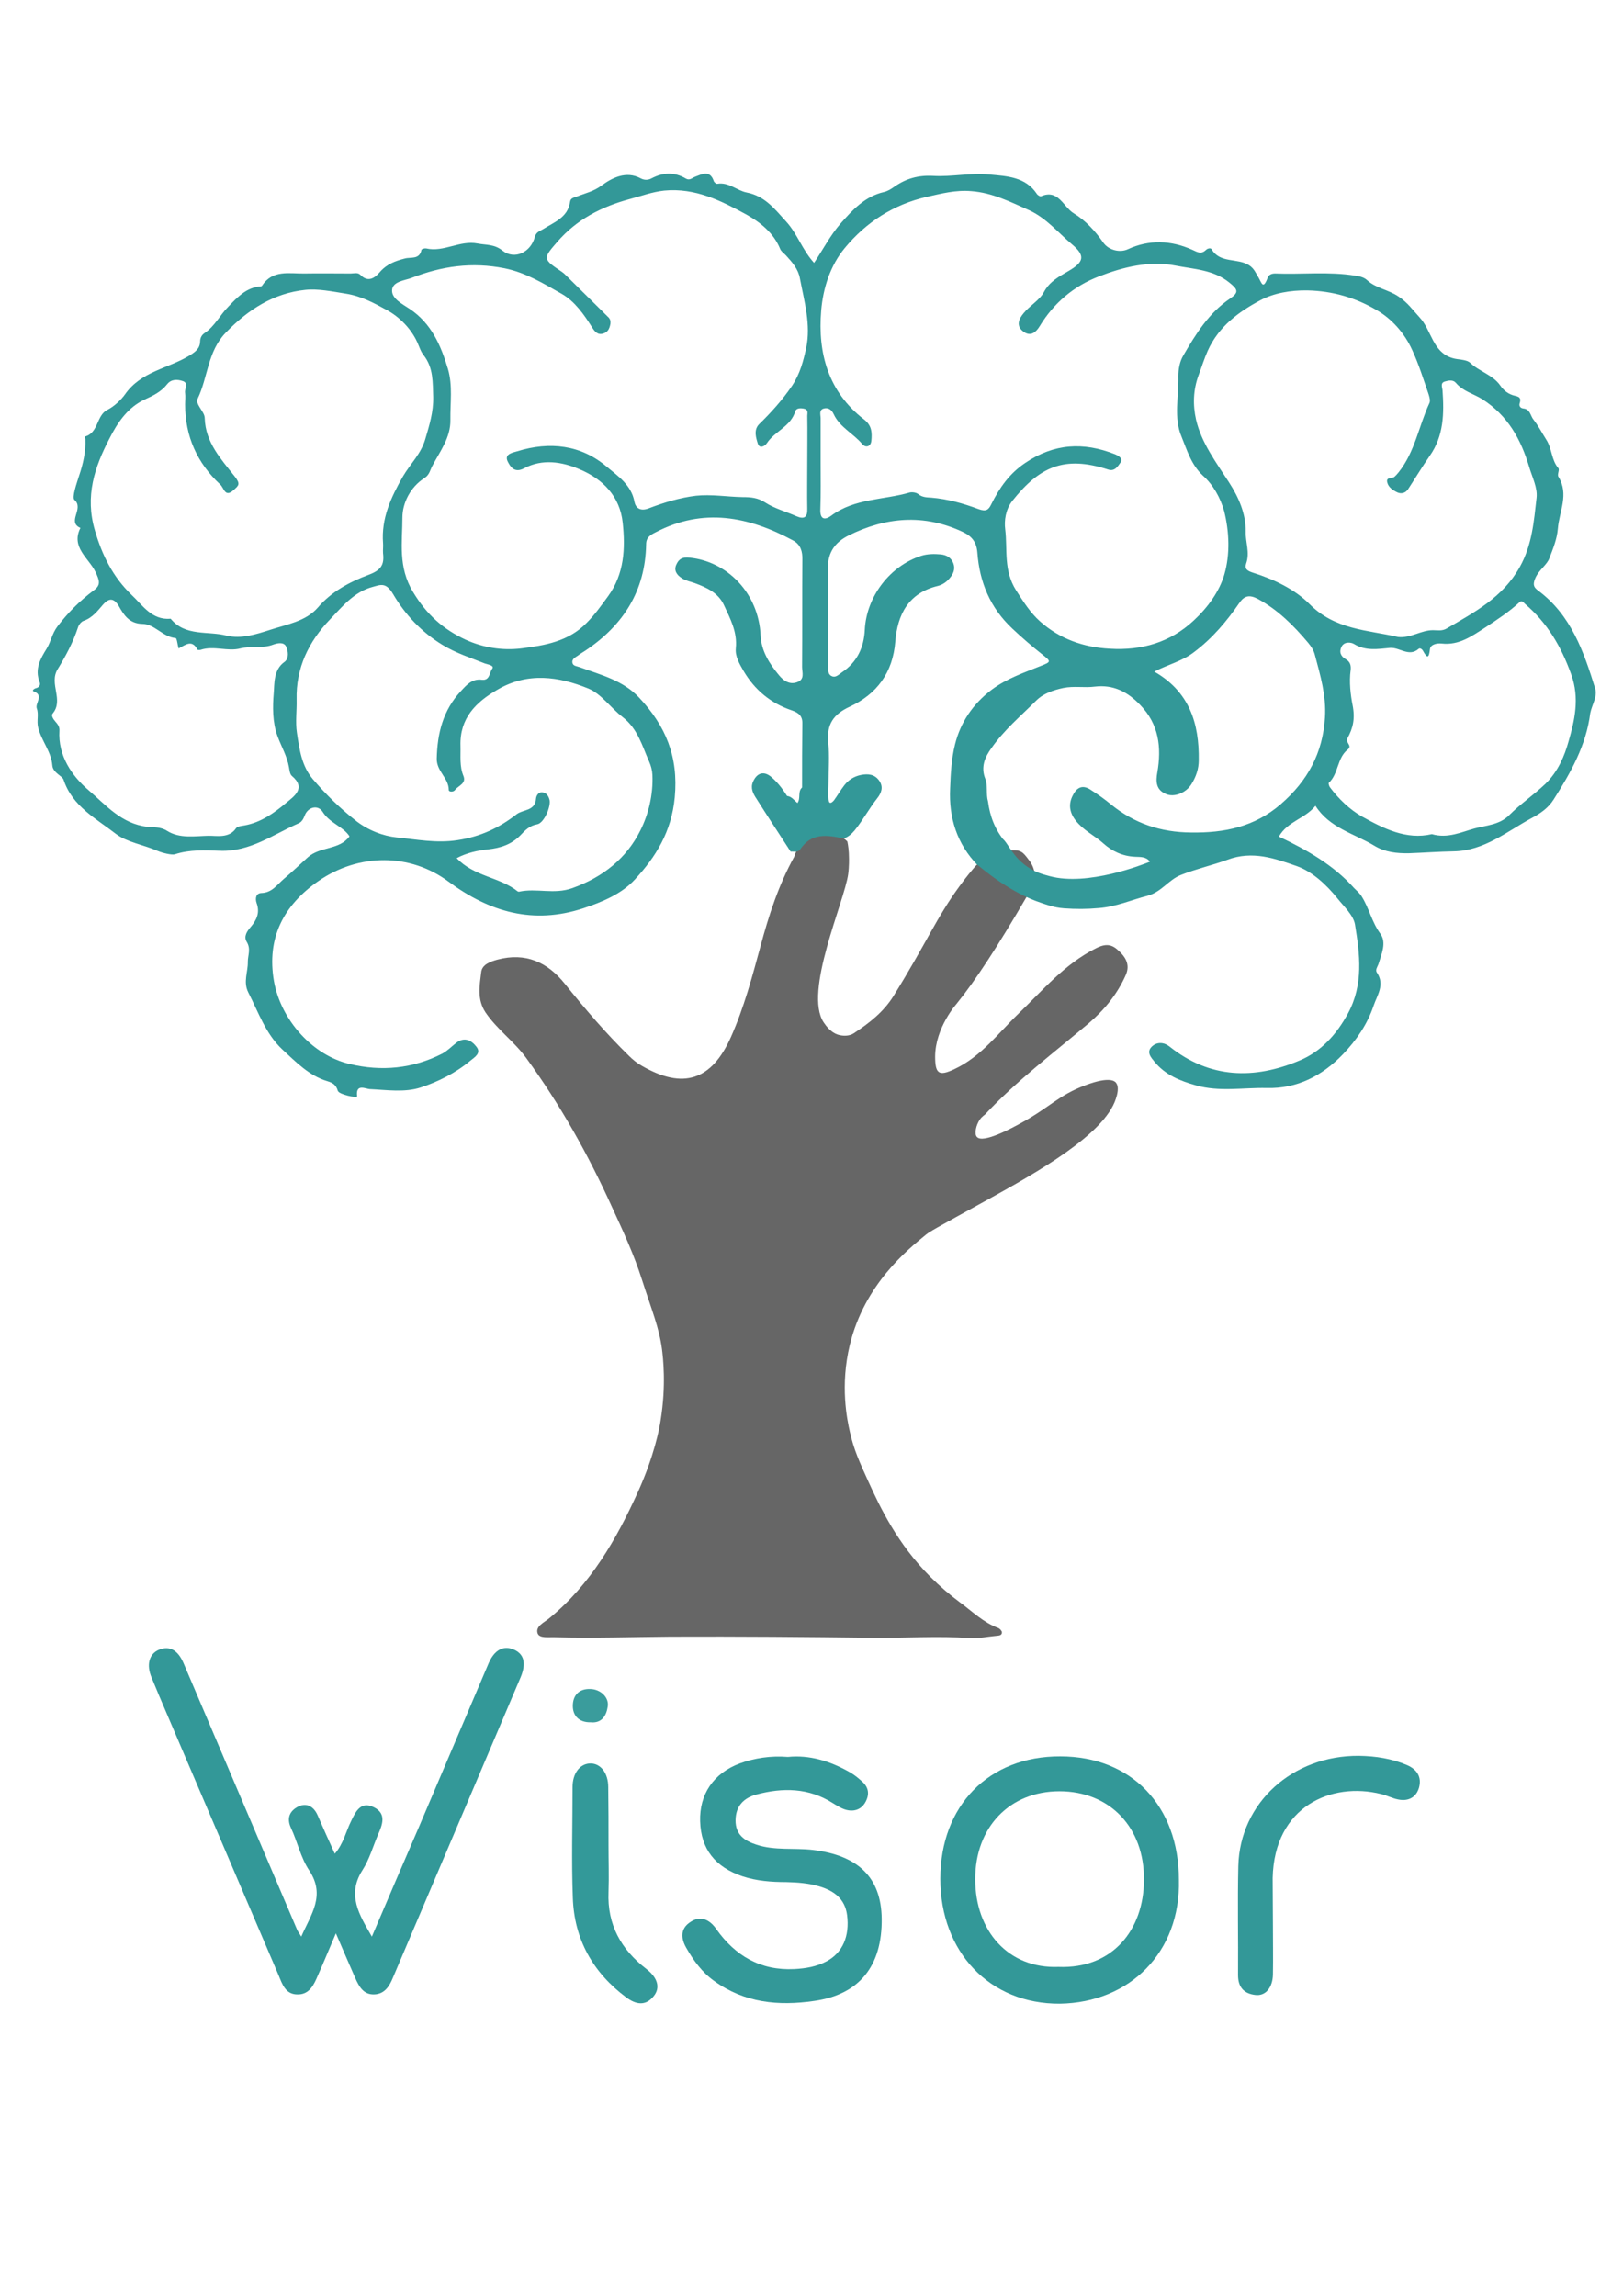 <?xml version="1.0" encoding="utf-8"?>
<!-- Generator: Adobe Illustrator 19.2.0, SVG Export Plug-In . SVG Version: 6.00 Build 0)  -->
<svg version="1.1" id="Calque_1" xmlns="http://www.w3.org/2000/svg" xmlns:xlink="http://www.w3.org/1999/xlink" x="0px" y="0px"
	 viewBox="0 0 595.3 841.9" style="enable-background:new 0 0 595.3 841.9;" xml:space="preserve">
<style type="text/css">
	.st0{fill:#666666;}
	.st1{fill:none;}
	.st2{fill:#339898;}
	.st3{fill:#339999;}
	.st4{fill:#3A9C9C;}
</style>
<g>
	<path class="st0" d="M376.6,328.8c-10.6,18.2-18.9,30.9-25.8,39.4c0,0-7.7,8.6-7.8,19.2c0,6.3,1.3,7.4,7,4.7
		c9.9-4.6,16.2-13.3,23.8-20.6c8.8-8.5,16.7-17.9,27.9-23.6c2.9-1.5,5.4-2.1,8.1,0.3c2.9,2.5,4.9,5.4,3.1,9.4
		c-3.1,7-7.8,12.7-13.5,17.6c-12.9,10.9-26.5,21.1-38.1,33.5c-0.2,0.2-1.2,0.8-2,2c-1.3,2-2,5.1-1,6.2c2.2,2.6,13-3.3,16.1-5
		c10.8-5.9,13.7-10.2,23.9-14c8.6-3.2,10.5-1.4,10.9-1c1.5,1.6,0.5,4.8,0.1,6c-4.2,13.2-29.3,27.2-46.6,36.8
		c-21.1,11.6-21.4,11.8-23.1,13.1c-6.6,5.4-22.5,18.1-27.9,40.4c-3.6,14.9-1,27.4,0,31.8c1.5,6.7,3.5,11,6.9,18.5
		c4.2,9.2,10.5,22.6,22.7,34.8c3.4,3.4,7,6.5,10.9,9.4c4.5,3.3,8.5,7.3,13.9,9.3c0.6,0.2,1.4,1.1,1.4,1.6c0,1.2-1.1,1.2-2.1,1.3
		c-3.3,0.3-6.5,1-9.7,0.8c-11.6-0.8-23.3,0-34.9-0.1c-24.9-0.3-49.9-0.5-74.8-0.4c-14.2,0.1-28.3,0.6-42.5,0.2
		c-2.2-0.1-5.6,0.5-6.3-1.4c-0.9-2.6,2.4-4,4.2-5.5c15.2-12.4,24.7-29,32.6-46.4c5.9-13,7.9-23.3,8.3-26.2c2.1-12.9,0.9-23,0.5-26.2
		c-1.1-8-3.6-13.8-7.3-25.3c-2.9-9.2-7-18-11-26.7c-8.7-19.2-18.9-37.4-31.4-54.6c-4.5-6.2-10.7-10.5-15-16.8
		c-3.2-4.8-2.2-9.9-1.6-14.8c0.3-2.8,3.4-3.9,6-4.6c10.3-2.7,18.3,0.9,24.7,8.9c7.4,9.2,15.1,18.2,23.5,26.4c1.4,1.4,3,2.7,4.8,3.7
		c15.1,8.7,25.5,5.3,32.6-10.6c4.8-10.8,7.8-22.1,10.9-33.5c3-11.2,6.6-22.3,12.3-32.6c1.7-5.6,6.4-9.3,11.4-9.3
		c4.4,0,7.4,3,8.1,3.7c0.3,1.4,0.6,3.5,0.6,6.1c0,0,0.1,2.9-0.3,5.9c-1.4,10.1-16.4,43.1-9,54.3c0.7,1,2.8,4.3,6.4,4.8
		c1.8,0.3,3.5,0,4.7-0.8c5.6-3.7,10.8-7.7,14.5-13.6c12.1-19.5,15.8-28.8,24.3-40.4c2.4-3.3,4.5-5.8,5.9-7.4
		c1.2-1.2,3.2-3.1,6.2-4.3c0.5-0.2,3.6-1.5,7.5-1.4c1.5,0,2.4,0.2,3,0.6c0.9,0.5,1.6,1.4,2.8,3c2.1,2.6,2.2,5.4,2.2,6.3
		C378.7,324.2,377.6,326.5,376.6,328.8z"/>
	<g>
		<path class="st1" d="M290.7,141.6c3.1-4.5,4.3-9.3,5.2-13.9c1.8-8.5-0.7-17.1-2.3-25.5c-0.6-3.3-2.8-5.9-5-8.3
			c-0.7-0.8-1.9-1.4-2.2-2.4c-2.3-6-7.3-9.9-12.4-12.7c-9.3-5.1-18.7-9.9-30.2-8.8c-4.6,0.4-8.4,1.9-12.6,3.1
			c-10.4,2.8-19.5,7.5-26.6,15.7c-5.4,6.2-5.3,6.3,1.7,11c0.4,0.3,0.7,0.6,1.1,0.9c5.3,5.2,10.5,10.5,15.8,15.6
			c0.8,0.7,1,1.5,0.9,2.5c-0.3,1.6-0.9,3-2.6,3.6c-2.1,0.7-3.3-0.8-4.1-2.2c-3-4.8-6.3-9.6-11.1-12.3c-6.6-3.8-13-7.8-21-9.4
			c-12-2.5-23.2-0.8-34.1,3.5c-2.6,1-7.2,1.4-7.2,4.7c0,3,3.8,4.9,6.5,6.7c7.9,5.3,11.4,13.2,14,22c1.8,6.2,0.9,12.5,0.9,18.7
			c0.1,6.5-3.9,11.5-6.6,16.8c-0.7,1.4-1,3.3-2.9,4.5c-5.2,3.3-8.1,9.2-8.1,14.5c0,9-1.8,18.1,3.9,27.3c5.1,8.3,11.1,13.8,19.3,17.5
			c6.4,2.9,13.3,4,20.3,3.2c8.8-1.1,17.4-2.5,24.1-9.4c3-3,5.3-6.4,7.8-9.7c6-8.2,6.4-17.6,5.4-27c-1-9.6-7.2-16-15.8-19.6
			c-6.5-2.8-13.6-3.9-20.3-0.4c-3.7,1.9-5.2-0.7-6.1-2.5c-1.3-2.7,1.8-3.2,3.5-3.7c11.9-3.6,23.4-2.3,32.9,5.7
			c4,3.4,9.1,6.6,10.1,12.8c0.4,2.1,2,3.6,5.3,2.4c5.6-2.1,11.4-3.9,17.3-4.6c5.6-0.7,11.4,0.4,17.1,0.5c3,0.1,5.6,0.3,8.3,2
			c3.5,2.2,7.6,3.4,11.4,5c2.8,1.2,4,0.5,4-2.7c-0.1-5.6,0-11.2,0-16.8c0-5.8,0-11.5,0-17.3c0-1,0.5-2.3-1.1-2.6
			c-1.3-0.3-3-0.3-3.3,0.9c-1.7,5.6-7.6,7.2-10.4,11.7c-0.9,1.4-2.8,1.9-3.3,0.3c-0.7-2.2-1.6-5,0.5-7
			C283,151.4,287.1,147,290.7,141.6z"/>
		<path class="st1" d="M62.8,227c5.4,6.7,13.6,4.5,20.5,6.2c5.4,1.4,10.9-0.4,15.9-2.1c6.1-2,13.1-3.1,17.5-8.1
			c5.2-6,11.8-9.5,18.7-12.1c4.6-1.7,5.7-3.7,5.3-7.9c-0.1-1.2,0.1-2.5,0-3.7c-0.7-9.1,2.9-16.8,7.3-24.5c2.6-4.6,6.6-8.2,8.2-13.7
			c1.4-5.1,3-9.9,2.9-15.4c-0.1-5.4,0.2-10.6-3.4-15.2c-1.1-1.4-1.7-3.3-2.5-5c-2.5-5.2-6.8-9.4-11.3-11.8c-4.5-2.3-9.2-5-14.8-5.9
			c-5-0.8-10.2-1.9-14.9-1.4c-11.6,1.2-21.1,7.3-29.2,15.7c-6.6,6.9-6.4,16.3-10.3,24.2c-0.6,1.3,0.4,2.7,1.2,3.9
			c0.6,1.1,1.3,2.1,1.4,3.4c0.3,8.7,6,14.9,10.9,21.1c2.3,2.9,1.6,3.4-0.3,5.1c-3.2,2.9-3.5-0.8-4.9-2c-8.5-8-12.9-17.7-12.9-29.4
			c0-1.4,0.2-2.8,0-4.2c-0.3-1.5,1.5-3.7-1-4.4c-1.9-0.5-4.1-0.7-5.6,1.2c-2.1,2.6-5.1,4.2-8,5.5c-6.6,3-10.3,8.8-13.2,14.5
			c-5.4,10.4-9,21.1-5.3,33.6c2.8,9.3,6.8,17.1,13.6,23.6C52.5,222,55.9,227.6,62.8,227z"/>
		<path class="st1" d="M441,174.5c-4.3-3.9-5.8-9.3-7.8-14.2c-2.9-7-1-14.8-1.2-22.2c-0.1-2.5,0.5-5.4,1.8-7.6
			c4.6-7.9,9.4-15.8,17.3-21c3.3-2.2,2.7-3.2-0.3-5.7c-5.9-4.8-13.2-5-19.8-6.3c-9.5-1.9-19.2,0.5-28.2,4
			c-9.1,3.6-16.5,9.8-21.7,18.3c-1.3,2.1-3.2,3.8-5.8,2c-3.1-2.1-1.7-4.8,0-6.9c2.3-2.7,5.9-4.6,7.4-7.7c2.1-4,5.6-5.8,9-7.7
			c5.7-3.3,6.3-5.6,1.3-9.8c-5.1-4.3-9.4-9.7-15.7-12.5c-6.8-3.1-13.4-6.4-21.2-7c-5.8-0.5-11,0.9-16.4,2.1
			c-12.2,2.8-22.2,9.3-30,18.7c-5.4,6.5-8,14.8-8.7,23c-1.3,15.6,2.6,29.8,15.7,39.9c2.9,2.2,3,4.9,2.7,7.9
			c-0.2,2.4-2.3,2.4-3.3,1.2c-3.2-4-8.3-6.2-10.5-11c-0.8-1.7-2-2.5-3.6-2.1c-1.9,0.5-1.2,2.3-1.2,3.6c-0.1,5.5,0,10.9,0,16.4
			c0,5.6,0.2,11.2-0.1,16.8c-0.1,3.7,1.4,4.4,4,2.5c8.6-6.4,19.2-5.7,28.8-8.5c0.9-0.3,2.3,0,3.1,0.6c1.5,1.2,3.1,1.1,4.8,1.3
			c6,0.4,11.8,2.1,17.3,4.2c2.7,1,3.6,0.3,4.7-1.8c3-5.9,6.5-11.1,12.4-15.1c10.7-7.2,21.5-7.8,33-3.2c1.4,0.6,2.9,1.6,2,3
			c-0.9,1.3-2.1,3.4-4.5,2.6c-16.2-5.2-25.3-0.9-35.2,11.5c-2.5,3.2-3,7.2-2.6,10.4c0.9,7.4-0.7,15,4,22.4c2.6,4.2,5.2,8.2,8.8,11.4
			c7.2,6.5,16,9.5,25.6,10c11.6,0.6,22.1-2.3,30.7-10.3c5.1-4.7,9.5-10.8,11.3-17c2.1-7.3,1.8-15.5-0.3-23.1
			C447.4,182.5,444.8,177.9,441,174.5z"/>
		<path class="st1" d="M182.5,252.7c-8,4.6-13.9,10.5-13.6,20.6c0.1,3.7-0.4,7.4,1.1,11.1c1.2,2.8-1.8,3.6-3.1,5.1
			c-0.6,0.7-2.3,0.8-2.3,0c0-4.4-4.5-6.8-4.4-11.5c0.2-9.4,2.2-17.7,8.8-24.7c2.2-2.4,4.2-4.6,7.8-4.2c2.9,0.4,2.7-2.7,3.7-4
			c1-1.3-1.6-1.6-2.7-2c-5.3-2.1-10.5-3.7-15.5-6.8c-7.9-4.8-13.8-11.3-18.1-18.6c-2.6-4.5-4.5-3.5-7.4-2.7
			c-6.9,1.8-11.2,7.2-15.8,12c-7.8,8.1-12.5,17.8-12.2,29.4c0.1,4.1-0.5,8.2,0.1,12.1c0.9,6,1.8,12.2,5.9,17.1
			c4.7,5.5,9.8,10.4,15.5,15c4.6,3.7,10.3,5.8,15.2,6.3c7.3,0.7,14.5,2.2,22.3,1c8.5-1.3,15.4-4.5,21.7-9.5c2.3-1.8,6.9-1.1,7.1-5.7
			c0.1-1.1,0.9-2.5,2.5-2.3c1.3,0.2,2,1.3,2.4,2.5c0.7,2.3-2,8.7-4.5,9.2c-2.8,0.5-4.4,2.3-6.1,4c-3.3,3.4-7.3,4.8-12,5.2
			c-3.7,0.4-7.6,1.2-11.4,3.2c6.4,6.8,15.8,7,22.4,12.2c0.1,0.1,0.3,0.1,0.5,0.1c6.4-1.5,12.8,1,19.5-1.3c11.3-4,19.9-10.9,25-21.2
			c3-6,4.7-13.1,4.4-20.3c-0.1-1.7-0.5-3.2-1.2-4.9c-2.6-5.8-4.1-12.1-9.8-16.4c-4.3-3.3-7.8-8.5-12.5-10.4
			C205,248.1,193.6,246.4,182.5,252.7z"/>
		<path class="st1" d="M525.7,231c1.6,0,3.3,0.4,5-0.6c10.2-6,20.5-11.3,26.8-22.5c4.6-8.2,5.1-16.9,6.2-25.5
			c0.4-3.6-1.6-7.5-2.7-11.2c-3-10.2-7.8-19-17.2-24.9c-3.2-2-7.1-2.9-9.7-6c-1-1.2-2.7-0.9-4-0.5c-1.7,0.5-0.9,2.1-0.9,3.2
			c0.7,8.5,0.6,16.7-4.7,24.1c-2.8,4-5.3,8.3-8,12.3c-0.8,1.3-2.3,1.7-3.8,1.1c-1.7-0.8-3.4-1.9-3.8-3.8c-0.4-1.9,1.7-1.2,2.6-1.9
			c0.6-0.5,1.1-1.1,1.6-1.7c6-7.5,7.5-17,11.3-25.4c0.4-0.8,0.1-2.2-0.3-3.2c-1.9-5.4-3.6-10.9-6-16.2c-2.8-6.2-7.6-11.4-13.1-14.7
			c-7.6-4.4-16.1-7-25.3-7.2c-6.2-0.1-12.3,1-17.3,3.6c-7.9,4.1-15.4,9.5-19.3,18.5c-1.3,2.9-2.2,5.9-3.3,8.8
			c-2.1,5.6-2.2,11.1-1,16.5c2,8.6,7.3,15.7,12.1,23c3.5,5.4,6.2,11.6,6.1,18c-0.1,3.9,1.6,7.8,0.2,11.7c-0.7,2,0.3,2.7,2.4,3.4
			c7.7,2.4,15.4,6.1,20.8,11.5c9.4,9.5,21.3,9.5,32.7,11.9C517.5,234,521.3,231,525.7,231z"/>
		<path class="st2" d="M585.1,252.5c-4.2-13.5-8.8-26.9-20.9-35.9c-1.6-1.2-2.1-2.1-1.1-4.5c1.3-3.1,4.3-4.9,5.2-7.4
			c1.3-3.4,2.8-7,3.1-10.8c0.5-6.4,4.2-12.6,0.2-19.1c-0.5-0.8,0.5-2.5,0-3.1c-2.6-3-2.3-7.1-4.4-10.4c-1.6-2.5-2.9-5.1-4.8-7.5
			c-1.1-1.4-1.1-3.7-3.6-4c-1.2-0.1-1.7-1-1.4-1.9c0.6-1.9,0-2.4-1.9-2.8c-2.1-0.5-3.9-1.8-5.2-3.7c-2.7-3.9-7.6-5.1-11-8.3
			c-1.5-1.4-4.4-1.1-6.6-1.8c-7.3-2.2-7.6-10.2-12-14.9c-2.5-2.7-4.4-5.5-7.8-7.7c-3.7-2.5-8.3-3-11.5-6c-1.1-1-2.7-1.4-4.3-1.6
			c-9.8-1.6-19.6-0.4-29.4-0.8c-1.2,0-2.3,0.4-2.7,1.5c-1.8,4.7-2.2,1.9-3.6-0.4c-0.8-1.3-1.4-2.9-3.2-4.1
			c-4.3-2.8-10.7-0.6-13.8-5.9c-0.4-0.6-1.5-0.3-2.1,0.3c-1.8,1.7-3.2,0.7-5-0.1c-7.8-3.5-15.8-3.8-23.6-0.2c-3,1.4-7.1,0.3-9-2.4
			c-3-4.3-6.6-8.2-10.9-10.8c-3.8-2.3-5.6-9-12-6.2c-0.3,0.1-1.2-0.4-1.5-0.9c-4.2-6.3-11-6.5-17.4-7.1c-6.8-0.7-13.8,0.9-20.6,0.5
			c-5.6-0.3-10,1-14.3,4c-1.1,0.8-2.4,1.6-3.7,1.9c-7.1,1.6-11.7,6.7-16.1,11.7c-3.7,4.3-6.4,9.5-9.6,14.3
			c-4.3-4.7-6.1-10.6-10.2-15.1c-4.2-4.6-7.8-9.4-14.5-10.7c-3.6-0.7-6.6-3.9-10.8-3.2c-0.4,0.1-1.2-0.6-1.3-1
			c-1.4-4.2-4.4-2.5-6.8-1.6c-1.1,0.4-2,1.5-3.4,0.7c-4.2-2.5-8.4-2.3-12.6-0.1c-1.3,0.7-2.7,0.7-4,0c-5.4-2.9-10.6-0.1-14.3,2.6
			c-2.9,2.2-5.9,2.8-8.9,4c-1.2,0.5-2.5,0.5-2.7,2c-0.8,5.8-5.9,7.5-10,10.1c-1.2,0.7-2.4,1-2.9,2.7c-1.5,5.8-7.5,8.6-11.9,5.1
			c-3-2.4-5.9-2-9.1-2.6c-6.5-1.3-12.4,3.3-18.9,1.8c-0.5-0.1-1.6,0.2-1.7,0.5c-0.7,3.7-3.9,2.6-6.1,3.2c-3.5,0.9-6.6,2-9.2,5
			c-1.7,2-4.2,4-7.1,1c-1-1-2.4-0.5-3.6-0.5c-5.6,0-11.2-0.1-16.9,0c-5.6,0.1-11.7-1.5-15.6,4.5c-0.2,0.3-0.9,0.3-1.3,0.3
			c-4.8,0.7-7.8,4-11,7.3c-3.1,3.1-5,7.2-8.7,9.7c-1.1,0.7-1.7,1.8-1.7,3.2c-0.1,2.7-2,3.9-4.1,5.2c-7.8,4.7-17.6,5.7-23.5,14.2
			c-1.2,1.7-3.8,4.3-6.4,5.6c-4.1,2-3.2,8.5-8.3,9.8c0,0,0.1,0.6,0.2,0.9c0.2,4.7-0.8,9-2.3,13.5c-0.9,2.8-2.7,8-1.7,8.8
			c3.7,3.2-2.9,8.1,2.2,10.3c-3.6,7.1,3.1,11.1,5.5,16.1c1.6,3.3,2,4.9-0.6,6.8c-5.1,3.8-9.4,8.1-13.3,13.2c-2,2.6-2.4,5.6-4,8.2
			c-2.3,3.7-4.4,7.5-2.6,12.1c0.5,1.2-0.1,2.1-1.4,2.4c-0.5,0.1-1.5,0.9-0.8,1.1c4,1.5,0.5,4.3,1.2,6.3c0.8,2.2-0.1,4.5,0.5,7
			c1.2,4.9,4.8,8.8,5.2,13.9c0.2,2.7,3.6,3.8,4.1,5.2c3.2,9.8,12,14.3,19.2,19.9c4.1,3.1,10.2,4,15.2,6.2c2.1,0.9,5.4,1.6,6.4,1.3
			c5.5-1.8,11.1-1.5,16.6-1.3c11.1,0.4,19.5-6,28.9-10.1c1.1-0.5,1.7-1.6,2.2-2.9c1.2-3.1,4.9-4,6.6-1.2c2.6,4.1,7.5,5.3,9.8,8.9
			c-3.7,5.1-10.7,3.6-15.3,7.7c-3,2.7-5.9,5.5-9,8.1c-2.4,2.1-4.2,4.9-8.1,5c-2,0.1-2.2,2.1-1.7,3.6c1.3,3.5,0.1,6.2-2.1,8.8
			c-1.4,1.6-2.7,3.5-1.5,5.5c1.6,2.6,0.4,4.9,0.4,7.3c0.1,3.7-1.8,7.4,0.2,11.3c3.7,7.2,6.3,15.1,12.5,20.9c5,4.6,9.8,9.6,16.5,11.6
			c2,0.6,3.2,1.4,3.8,3.5c0.4,1.4,7.2,2.8,7.1,2c-0.6-4.7,3.1-2.7,4.6-2.6c6.3,0.3,12.9,1.3,18.7-0.6c6.4-2.1,12.8-5.3,18.2-9.8
			c1.6-1.3,4.2-2.8,2.2-5.2c-1.7-2.2-4.3-3.7-7.3-1.4c-1.7,1.3-3.3,3-5.2,4c-10.8,5.5-22.2,6.6-33.9,3.8
			c-13.5-3.1-25.2-16-27.8-30.3c-2.8-16,3.6-28,16.3-36.8c14.9-10.3,33.7-10.2,47.7,0.2c15.1,11.2,31.1,15.8,49.4,9.8
			c7-2.3,14.1-5.3,18.9-10.5c7.8-8.4,13.5-17.6,14.7-30.2c1.4-15-3.4-26.3-13.1-36.6c-5.9-6.3-14-8.3-21.7-11.1
			c-1-0.4-2.4-0.4-2.7-1.5c-0.4-1.5,1-2.1,2-2.8c0.9-0.7,1.8-1.2,2.7-1.8c13.9-9.3,22-21.9,22.3-39c0-2.6,1.7-3.5,3.5-4.4
			c17.4-9.1,34.1-5.8,50.4,3c2.8,1.5,3.5,4.1,3.4,7.1c-0.1,13.1,0,26.2-0.1,39.3c0,2,1.1,4.6-1.9,5.6c-2.8,1-5-0.7-6.5-2.5
			c-3.5-4.2-6.5-8.8-6.8-14.5c-0.7-15.9-12.5-27.4-26.1-28.7c-2.6-0.3-3.9,0.5-4.8,2.5c-1.1,2.3,0.3,4,2.1,5.1
			c1.4,0.9,3.2,1.2,4.8,1.8c4.3,1.6,8.4,3.5,10.5,7.9c2.3,5,5,9.9,4.4,15.9c-0.3,3,1.3,5.7,2.8,8.3c4.1,7,10,11.9,17.7,14.5
			c2.6,0.9,4,2.1,3.9,4.9c-0.1,7.8-0.1,15.6-0.1,23.4c-1.7,1.5-0.4,3.9-1.7,5.7c-1.2-1-2.1-2.4-3.8-2.6c-1.6-2.5-3.3-4.8-5.6-6.8
			c-2.8-2.5-5.4-1.8-6.9,1.6c-1,2.3,0,4.3,1.2,6.1c4.1,6.5,8.4,13,12.6,19.5c1.2-0.1,2.7,0.4,3.5-0.8c4.1-6.2,9.9-5.3,15.9-4
			c1.7-0.5,3-1.7,4.1-3c3-3.7,5.3-8,8.3-11.8c1.5-1.9,2.3-4.1,0.7-6.4c-1.7-2.4-4.1-2.6-6.7-2.1c-2.5,0.5-4.6,1.8-6.2,3.9
			c-1.3,1.7-2.4,3.6-3.7,5.4c-0.8,0.9-1.8,1.7-2-0.4c-0.2-2,0-3.9,0-5.9c0-5,0.4-10-0.1-15c-0.6-6.5,1.8-10.2,7.8-13
			c10-4.6,15.9-12.5,16.8-24c0.8-9.8,4.8-17.7,15.5-20.3c1.7-0.4,3.2-1.4,4.3-2.7c1.4-1.6,2.3-3.4,1.5-5.6c-0.8-2.1-2.5-3.1-4.7-3.3
			c-2.3-0.2-4.7-0.2-7,0.5c-11.6,3.7-20.2,15-20.8,27.2c-0.3,6.4-2.8,11.8-8.3,15.5c-1.2,0.8-2.3,2.1-3.7,1.5
			c-1.8-0.7-1.3-2.6-1.4-4.1c0-11.9,0.1-23.7-0.1-35.6c-0.1-5.8,2.7-9.5,7.5-11.9c13.7-6.8,27.6-8,41.8-1.4c3.5,1.6,5.2,3.8,5.5,7.7
			c0.8,10.8,4.7,20.2,12.8,27.8c3.5,3.3,7.2,6.5,11,9.5c3.3,2.6,3.3,2.7-0.5,4.2c-6.2,2.5-12.5,4.6-18,8.7
			c-6.9,5.2-11.5,12-13.5,20.1c-1.3,5.2-1.6,10.8-1.8,16.2c-0.5,10.7,2.5,20.3,10.1,28.1c6.5,3,8,2.5,11.4-4.4
			c0.8-1.8-0.7-2.9-1.4-4.3c-3.6-4.3-5.5-9.2-6.2-14.7c-0.8-2.7,0-5.7-1-8.3c-1.7-4.3-0.2-7.9,2.3-11.3c4.6-6.6,10.7-11.7,16.3-17.3
			c2.7-2.7,6.3-3.9,10-4.7c3.9-0.8,7.8,0,11.6-0.5c6.8-0.8,12,1.9,16.6,6.7c6.9,7.1,7.9,15.6,6.3,24.8c-0.6,3.3-0.5,6.4,3.2,7.9
			c3,1.3,7.3-0.4,9.3-3.6c1.7-2.7,2.7-5.6,2.7-8.8c0.2-13.5-3.4-25.1-16.3-32.5c5-2.6,10.2-3.8,14.5-7.1c6.8-5.1,12-11.3,16.7-18.1
			c1.8-2.6,3.6-3.1,6.7-1.5c7.4,4,13.2,9.8,18.5,16.1c1.1,1.3,2.1,2.8,2.5,4.5c2,7.5,4.2,14.9,3.7,22.9
			c-0.8,13.1-6.4,23.3-16.2,31.8c-9.6,8.3-20.6,10.6-33,10.4c-11.1-0.1-20.7-3.3-29.3-10.3c-2.3-1.9-4.7-3.6-7.2-5.2
			c-3-2.1-5.2-1.3-6.8,1.9c-1.9,3.6-1.1,7.2,2.3,10.6c2.6,2.7,6,4.4,8.8,6.9c3.3,3,7.2,4.8,11.8,5c1.9,0.1,4-0.1,5.4,1.8
			c-2.5,1-22.8,9.1-36.8,5.3c-2.6-0.7-5.2-1.4-8.1-3.4c-6.8-4.6-7.5-10.9-10.9-11.1c-1.7-0.1-4.4,1.4-8.1,9.8
			c3.4,2.9,13.1,10.9,24,14.5c1.6,0.5,4.4,1.7,8.4,2c4.4,0.3,8.4,0.3,12.8-0.1c6.4-0.5,11.9-3,17.8-4.5c5.2-1.4,7.7-5.9,12.4-7.7
			c5.6-2.2,11.4-3.5,16.9-5.5c9.3-3.5,17.6-0.4,25.4,2.3c5.7,2,10.9,6.8,15,11.9c2.4,3,5.8,6.1,6.4,9.5c1.8,11,3.2,22-2.6,32.7
			c-4.2,7.7-9.8,13.9-17.7,17.2c-16.6,7-32.9,6.7-47.7-5.1c-2-1.6-4.5-1.8-6.4-0.1c-2.3,2.1-0.4,4.1,0.9,5.7c3.9,4.8,9.4,7,15.1,8.6
			c8.6,2.5,17.4,0.8,26,1c11.2,0.3,20.4-4.5,28-12.4c4.9-5.1,8.9-10.9,11.2-17.7c1.3-3.9,4.3-7.8,1.2-12.3c-0.6-0.9,0.2-2,0.6-3
			c1.1-3.7,3.1-7.9,0.7-11.2c-3.1-4.2-4.1-9.3-6.8-13.6c-0.7-1.2-1.8-2.1-2.8-3.1c-7.6-8.5-17.3-14-27.6-18.9
			c3.1-5.6,9.7-6.6,13.4-11.3c5.2,8.2,14.3,10.2,21.7,14.7c3.8,2.3,8.2,2.8,12.7,2.7c5.4-0.2,10.9-0.6,16.3-0.7
			c11.3-0.2,19.5-7.3,28.8-12.3c3-1.6,5.9-3.6,7.8-6.6c6.3-9.9,12-19.9,13.5-31.8C583.9,258.5,586,255.4,585.1,252.5z M34.8,194.5
			c-3.7-12.6-0.1-23.2,5.3-33.6c2.9-5.7,6.6-11.5,13.2-14.5c2.9-1.3,5.9-2.8,8-5.5c1.5-1.9,3.7-1.8,5.6-1.2c2.5,0.7,0.7,2.9,1,4.4
			c0.2,1.4,0,2.8,0,4.2c0,11.7,4.4,21.5,12.9,29.4c1.4,1.3,1.7,4.9,4.9,2c1.9-1.7,2.6-2.2,0.3-5.1c-4.9-6.2-10.6-12.3-10.9-21.1
			c0-1.3-0.7-2.3-1.4-3.4c-0.7-1.2-1.8-2.6-1.2-3.9c3.8-7.9,3.6-17.3,10.3-24.2c8.2-8.5,17.6-14.5,29.2-15.7
			c4.6-0.5,9.9,0.6,14.9,1.4c5.7,0.9,10.4,3.5,14.8,5.9c4.5,2.4,8.9,6.6,11.3,11.8c0.8,1.7,1.3,3.6,2.5,5c3.5,4.6,3.2,9.8,3.4,15.2
			c0.1,5.5-1.4,10.3-2.9,15.4c-1.6,5.5-5.5,9.1-8.2,13.7c-4.4,7.7-8,15.4-7.3,24.5c0.1,1.2-0.1,2.5,0,3.7c0.5,4.2-0.7,6.2-5.3,7.9
			c-6.9,2.6-13.6,6.1-18.7,12.1c-4.4,5-11.4,6.1-17.5,8.1c-5,1.6-10.5,3.4-15.9,2.1c-6.9-1.8-15.1,0.4-20.5-6.2
			c-7,0.6-10.3-5-14.5-8.9C41.5,211.6,37.5,203.8,34.8,194.5z M105,294.4c-4.5,3.8-9.3,7.2-15.3,8.3c-1.1,0.2-2.6,0.3-3.1,1
			c-2.6,3.9-7.3,2.7-10.3,2.8c-4.8,0.1-10.4,1.1-15-1.8c-2.3-1.5-5-1.3-7.2-1.5c-9.5-1-15.4-8.1-21.6-13.4
			c-6-5.1-11.3-12.6-10.7-21.9c0.1-1.4-0.7-2.4-1.5-3.3c-0.8-0.9-1.6-2.2-1-2.9c4.2-5-1.4-10.9,1.8-16.2c3-4.9,5.7-9.9,7.5-15.4
			c0.3-1,1.2-2.1,2-2.4c3.3-1.1,5.2-3.7,7.3-6.1c2-2.2,3.8-2.5,5.7,0.7c1.8,3.2,3.8,6.4,8.6,6.5c4.5,0,7.5,4.8,12.2,5.2
			c0.5,0,0.7,2.4,1.1,3.8c2.4-1.2,4.9-3.5,6.9,0.4c0.1,0.2,0.8,0.2,1.2,0.1c4.8-1.6,9.9,0.7,14.5-0.5c4-1,8.2,0.1,12.1-1.4
			c1.4-0.5,3.8-1.1,4.7,0.6c0.8,1.7,1.2,4.4-0.5,5.7c-4.2,2.9-3.7,8.3-4,11.5c-0.4,4.9-0.5,10.7,1.4,15.8c1.4,3.8,3.5,7.3,4.2,11.4
			c0.2,1.1,0.3,2.4,1,3.1C112.4,289,107.9,292,105,294.4z M215.8,252.5c4.7,1.9,8.2,7.1,12.5,10.4c5.7,4.4,7.2,10.6,9.8,16.4
			c0.7,1.6,1.1,3.1,1.2,4.9c0.3,7.2-1.4,14.3-4.4,20.3c-5.1,10.3-13.8,17.2-25,21.2c-6.7,2.4-13.1-0.1-19.5,1.3
			c-0.1,0-0.4,0-0.5-0.1c-6.6-5.3-16-5.4-22.4-12.2c3.8-2,7.7-2.8,11.4-3.2c4.7-0.5,8.7-1.8,12-5.2c1.7-1.8,3.3-3.5,6.1-4
			c2.6-0.4,5.3-6.9,4.5-9.2c-0.4-1.3-1.1-2.3-2.4-2.5c-1.6-0.3-2.4,1.2-2.5,2.3c-0.3,4.6-4.8,3.9-7.1,5.7
			c-6.3,4.9-13.1,8.2-21.7,9.5c-7.8,1.2-15.1-0.3-22.3-1c-4.9-0.5-10.6-2.6-15.2-6.3c-5.7-4.5-10.8-9.5-15.5-15
			c-4.2-4.9-5-11.1-5.9-17.1c-0.6-4,0-8.1-0.1-12.1c-0.3-11.6,4.4-21.3,12.2-29.4c4.6-4.8,8.9-10.2,15.8-12c2.9-0.8,4.8-1.7,7.4,2.7
			c4.3,7.3,10.2,13.8,18.1,18.6c5.1,3.1,10.3,4.7,15.5,6.8c1.1,0.4,3.7,0.7,2.7,2c-1,1.3-0.8,4.3-3.7,4c-3.6-0.5-5.6,1.8-7.8,4.2
			c-6.5,7-8.6,15.4-8.8,24.7c-0.1,4.7,4.4,7.1,4.4,11.5c0,0.8,1.8,0.8,2.3,0c1.2-1.6,4.2-2.3,3.1-5.1c-1.5-3.6-1-7.3-1.1-11.1
			c-0.3-10.1,5.6-16,13.6-20.6C193.6,246.4,205,248.1,215.8,252.5z M278,162.8c0.5,1.6,2.4,1.1,3.3-0.3c2.9-4.4,8.8-6.1,10.4-11.7
			c0.4-1.2,2-1.2,3.3-0.9c1.6,0.4,1.1,1.7,1.1,2.6c0.1,5.8,0,11.5,0,17.3c0,5.6-0.1,11.2,0,16.8c0.1,3.2-1.2,3.9-4,2.7
			c-3.8-1.7-8-2.8-11.4-5c-2.7-1.8-5.4-2-8.3-2c-5.7-0.1-11.5-1.1-17.1-0.5c-5.9,0.7-11.8,2.5-17.3,4.6c-3.3,1.3-4.9-0.3-5.3-2.4
			c-1.1-6.2-6.2-9.5-10.1-12.8c-9.5-8.1-21-9.4-32.9-5.7c-1.7,0.5-4.8,1-3.5,3.7c0.9,1.8,2.4,4.5,6.1,2.5c6.6-3.5,13.8-2.4,20.3,0.4
			c8.6,3.6,14.8,10,15.8,19.6c1,9.4,0.6,18.8-5.4,27c-2.5,3.4-4.8,6.7-7.8,9.7c-6.7,6.9-15.4,8.3-24.1,9.4c-7,0.8-13.9-0.3-20.3-3.2
			c-8.2-3.8-14.3-9.2-19.3-17.5c-5.6-9.2-3.9-18.3-3.9-27.3c0-5.3,2.9-11.2,8.1-14.5c1.9-1.2,2.1-3.1,2.9-4.5
			c2.8-5.3,6.7-10.3,6.6-16.8c-0.1-6.3,0.9-12.5-0.9-18.7c-2.6-8.7-6.1-16.7-14-22c-2.7-1.8-6.5-3.7-6.5-6.7c0-3.4,4.6-3.7,7.2-4.7
			c11-4.3,22.1-5.9,34.1-3.5c7.9,1.6,14.4,5.7,21,9.4c4.7,2.7,8.1,7.5,11.1,12.3c0.9,1.4,2,2.9,4.1,2.2c1.7-0.5,2.3-1.9,2.6-3.6
			c0.1-1-0.1-1.8-0.9-2.5c-5.3-5.2-10.5-10.4-15.8-15.6c-0.3-0.3-0.7-0.6-1.1-0.9c-7-4.7-7.1-4.8-1.7-11
			c7.1-8.2,16.2-12.9,26.6-15.7c4.2-1.1,8.1-2.6,12.6-3.1c11.5-1.1,21,3.8,30.2,8.8c5,2.8,10,6.7,12.4,12.7c0.4,0.9,1.5,1.6,2.2,2.4
			c2.2,2.4,4.4,4.9,5,8.3c1.6,8.4,4.1,17,2.3,25.5c-1,4.6-2.2,9.4-5.2,13.9c-3.6,5.3-7.7,9.8-12.2,14.2
			C276.4,157.8,277.3,160.6,278,162.8z M449.1,210.6c-1.8,6.3-6.2,12.3-11.3,17c-8.6,8-19,11-30.7,10.3c-9.7-0.5-18.4-3.6-25.6-10
			c-3.6-3.2-6.1-7.2-8.8-11.4c-4.7-7.4-3.1-15-4-22.4c-0.4-3.1,0.1-7.2,2.6-10.4c9.9-12.4,18.9-16.8,35.2-11.5
			c2.4,0.8,3.6-1.3,4.5-2.6c1-1.4-0.6-2.4-2-3c-11.6-4.6-22.4-4-33,3.2c-5.8,3.9-9.4,9.1-12.4,15.1c-1,2.1-1.9,2.8-4.7,1.8
			c-5.6-2.1-11.3-3.7-17.3-4.2c-1.7-0.1-3.3-0.1-4.8-1.3c-0.7-0.6-2.2-0.8-3.1-0.6c-9.6,2.8-20.2,2.1-28.8,8.5
			c-2.6,1.9-4.2,1.2-4-2.5c0.2-5.6,0.1-11.2,0.1-16.8c0-5.5,0-10.9,0-16.4c0-1.3-0.7-3.1,1.2-3.6c1.6-0.4,2.8,0.4,3.6,2.1
			c2.2,4.8,7.3,7.1,10.5,11c1,1.2,3,1.2,3.3-1.2c0.3-3,0.2-5.7-2.7-7.9c-13.1-10.1-17-24.3-15.7-39.9c0.7-8.2,3.3-16.5,8.7-23
			c7.8-9.4,17.8-15.9,30-18.7c5.4-1.2,10.6-2.6,16.4-2.1c7.8,0.6,14.4,4,21.2,7c6.3,2.9,10.6,8.2,15.7,12.5c5,4.2,4.4,6.5-1.3,9.8
			c-3.4,2-6.9,3.8-9,7.7c-1.6,3-5.1,4.9-7.4,7.7c-1.7,2-3.1,4.7,0,6.9c2.6,1.8,4.5,0.1,5.8-2c5.2-8.6,12.6-14.8,21.7-18.3
			c9-3.5,18.7-5.9,28.2-4c6.6,1.3,14,1.5,19.8,6.3c3,2.4,3.5,3.5,0.3,5.7c-7.9,5.3-12.7,13.1-17.3,21c-1.3,2.2-1.8,5-1.8,7.6
			c0.2,7.4-1.8,15.2,1.2,22.2c2,4.9,3.5,10.2,7.8,14.2c3.8,3.4,6.4,8.1,7.8,13C450.9,195,451.2,203.3,449.1,210.6z M480.3,221.5
			c-5.4-5.4-13.1-9.1-20.8-11.5c-2.1-0.7-3.1-1.4-2.4-3.4c1.4-4-0.3-7.8-0.2-11.7c0.1-6.5-2.6-12.6-6.1-18
			c-4.7-7.3-10.1-14.4-12.1-23c-1.2-5.4-1.1-10.9,1-16.5c1.1-2.9,2-5.9,3.3-8.8c4-8.9,11.4-14.3,19.3-18.5c4.9-2.6,11-3.7,17.3-3.6
			c9.2,0.2,17.7,2.7,25.3,7.2c5.6,3.2,10.3,8.5,13.1,14.7c2.4,5.2,4.1,10.7,6,16.2c0.3,1,0.7,2.3,0.3,3.2
			c-3.9,8.4-5.3,17.9-11.3,25.4c-0.5,0.6-1,1.2-1.6,1.7c-0.9,0.7-3,0-2.6,1.9c0.4,1.9,2.1,3,3.8,3.8c1.4,0.6,2.9,0.2,3.8-1.1
			c2.7-4.1,5.2-8.3,8-12.3c5.2-7.4,5.3-15.6,4.7-24.1c-0.1-1.1-0.9-2.7,0.9-3.2c1.3-0.4,3-0.7,4,0.5c2.6,3.1,6.5,4,9.7,6
			c9.4,6,14.2,14.8,17.2,24.9c1.1,3.7,3.1,7.6,2.7,11.2c-1,8.7-1.6,17.3-6.2,25.5c-6.3,11.2-16.6,16.5-26.8,22.5
			c-1.7,1-3.4,0.6-5,0.6c-4.4,0-8.2,3-12.8,2.5C501.6,231,489.7,231,480.3,221.5z M575.3,272c-1.4,5-3.7,10.8-8.4,15.4
			c-4.3,4.1-9.2,7.4-13.3,11.5c-3.5,3.6-8.6,3.8-12.7,4.9c-4.8,1.3-9.9,3.8-15.7,2.1c-9.4,2.2-17.8-2.1-25.7-6.5
			c-4.4-2.5-8.5-6.4-11.7-10.7c-0.3-0.4-0.6-1.5-0.4-1.6c3.6-3.4,3-9.1,6.9-12.2c1.9-1.5-0.9-2.5-0.1-4.1c2.1-3.8,2.9-7.3,1.9-12.3
			c-0.7-3.6-1.3-8.4-0.7-12.7c0.2-1.6-0.1-3.1-1.7-4c-2-1.1-2.6-2.8-1.6-4.7c1-1.9,3.5-1.6,4.6-0.9c4.2,2.6,8.8,1.8,13.1,1.4
			c3.6-0.3,7,3.5,10.6,0.3c0.3-0.3,1.1,0,1.5,0.7c1.5,2.7,2.2,3.1,2.6-0.6c0.2-1.6,2.4-2.2,4.3-2c6.3,0.7,10.9-2.6,16-5.9
			c4.4-2.9,8.7-5.7,12.6-9.3c0.8-0.7,1.4,0.1,1.9,0.6c8.2,7,13.3,15.6,17,25.9C579.5,256.1,577.5,264.4,575.3,272z"/>
	</g>
</g>
<path class="st2" d="M136.4,710.2c5.9-13.9,11.6-27.1,17.3-40.3c8.5-20,17-39.9,25.5-59.9c2.1-4.9,5.4-6.7,9.2-5.1
	c3.8,1.6,4.7,5,2.6,10.1c-15.6,36.8-31.3,73.5-46.9,110.3c-1.3,3.2-3.1,6-6.9,6.1c-3.9,0.1-5.5-2.9-6.9-6
	c-2.2-5.1-4.5-10.3-7.1-16.4c-2.5,5.8-4.4,10.5-6.5,15.2c-1.5,3.5-3.1,7.4-7.8,7.2c-4.2-0.1-5.4-3.8-6.7-7
	c-13.7-32-27.3-63.9-41-95.9c-1.9-4.4-3.8-8.9-5.6-13.3c-2-4.7-0.9-8.7,2.7-10.2c3.9-1.6,7,0.1,9.1,5.1
	c13.8,32.5,27.7,64.9,41.5,97.4c0.3,0.8,0.9,1.5,1.6,2.7c3.6-8.2,9-15.1,2.9-24.3c-3.1-4.6-4.3-10.5-6.7-15.6
	c-1.7-3.7-0.3-6.3,2.7-7.8c3.1-1.5,5.7,0,7.1,3.2c2,4.6,4,9.1,6.3,14.1c3.2-3.7,4.1-8.2,6-12c1.7-3.6,3.6-7.4,8.4-5
	c4.6,2.3,3.1,6.3,1.5,9.9c-1.9,4.4-3.2,9.2-5.8,13.2C127.2,694.9,131.7,702.1,136.4,710.2z"/>
<path class="st2" d="M289,644.3c7.9-0.8,15.4,1.5,22.5,5.5c1.8,1,3.4,2.3,4.9,3.7c2.4,2.2,2.5,4.9,0.9,7.6c-1.6,2.7-4.4,3.4-7.3,2.5
	c-1.6-0.5-3.1-1.5-4.6-2.4c-8.8-5.6-18.3-5.7-28-3.1c-4.4,1.2-7.5,4-7.6,9.3c-0.1,5.5,3.4,7.7,7.7,9.1c6.7,2.2,13.8,1.1,20.6,1.9
	c16.7,2,25.1,10.1,25.3,25.2c0.2,17.5-8.3,27.9-24.8,30.2c-13.1,1.9-25.5,0.7-36.6-7.3c-4.5-3.2-7.6-7.5-10.3-12.2
	c-2-3.5-2.2-7.1,1.6-9.5c3.8-2.5,7.1-0.7,9.4,2.6c7,9.9,16.3,15.3,28.6,14.7c4.2-0.2,8.3-0.9,12-2.9c5.7-3.1,8.4-9.1,7.4-16.9
	c-0.8-6-4.8-8.9-10.1-10.5c-4-1.2-8.1-1.5-12.3-1.6c-5.4,0-10.7-0.4-15.9-2.1c-10.1-3.4-15.3-10-15.6-20.2
	c-0.3-9.9,4.9-17.6,14.5-21.2C276.8,644.7,282.7,643.8,289,644.3z"/>
<path class="st2" d="M466.9,706.4c0,5.9,0.1,11.8,0,17.7c-0.1,4.8-2.7,8-6.5,7.5c-4.2-0.5-6.3-2.9-6.3-7.3c0.1-13.3-0.2-26.7,0.1-40
	c0.6-23.2,19.9-40.6,44.3-40.4c6.1,0.1,12,1,17.6,3.4c3.7,1.6,5.4,4.4,4.4,8.2c-1,3.6-3.9,5.2-7.7,4.4c-2.1-0.4-4.1-1.5-6.3-2
	c-18-4.5-39.1,4.4-39.7,30.8C466.8,694.6,466.9,700.5,466.9,706.4z"/>
<path class="st3" d="M223.2,676.7c0,5.7,0.2,11.4,0,17.2c-0.5,11.9,4.6,21,13.8,28.1c4.2,3.2,5.3,6.9,2.8,10
	c-3.1,3.9-6.7,3-10.1,0.5c-12.2-9.1-19.1-21.3-19.6-36.6c-0.5-13.5-0.1-27-0.1-40.5c0-5,2.6-8.5,6.3-8.7c3.9-0.2,6.8,3.4,6.8,8.7
	C223.2,662.5,223.2,669.6,223.2,676.7z"/>
<path class="st4" d="M216.7,631.6c-4.4,0.1-6.6-2.5-6.6-6c0-3.7,2.1-6.4,6.5-6.2c3.7,0.1,6.9,3.1,6.3,6.5
	C222.4,629.3,220.6,632,216.7,631.6z"/>
<g>
	<path class="st2" d="M432.4,689.3c0-27-17.4-45.2-43.5-45.2c-26.2-0.1-44,18.1-44,44.9c0,26.9,18.2,46,43.9,45.8
		C414.2,734.4,433.1,716.1,432.4,689.3z M388.2,721.3c-18.2,0.7-30.5-13-30.5-32.2c0-19.1,12.7-32.2,30.9-32.2
		c18.5,0,31.2,13.3,31,32.6C419.5,707.6,408.2,722.1,388.2,721.3z"/>
</g>
</svg>
